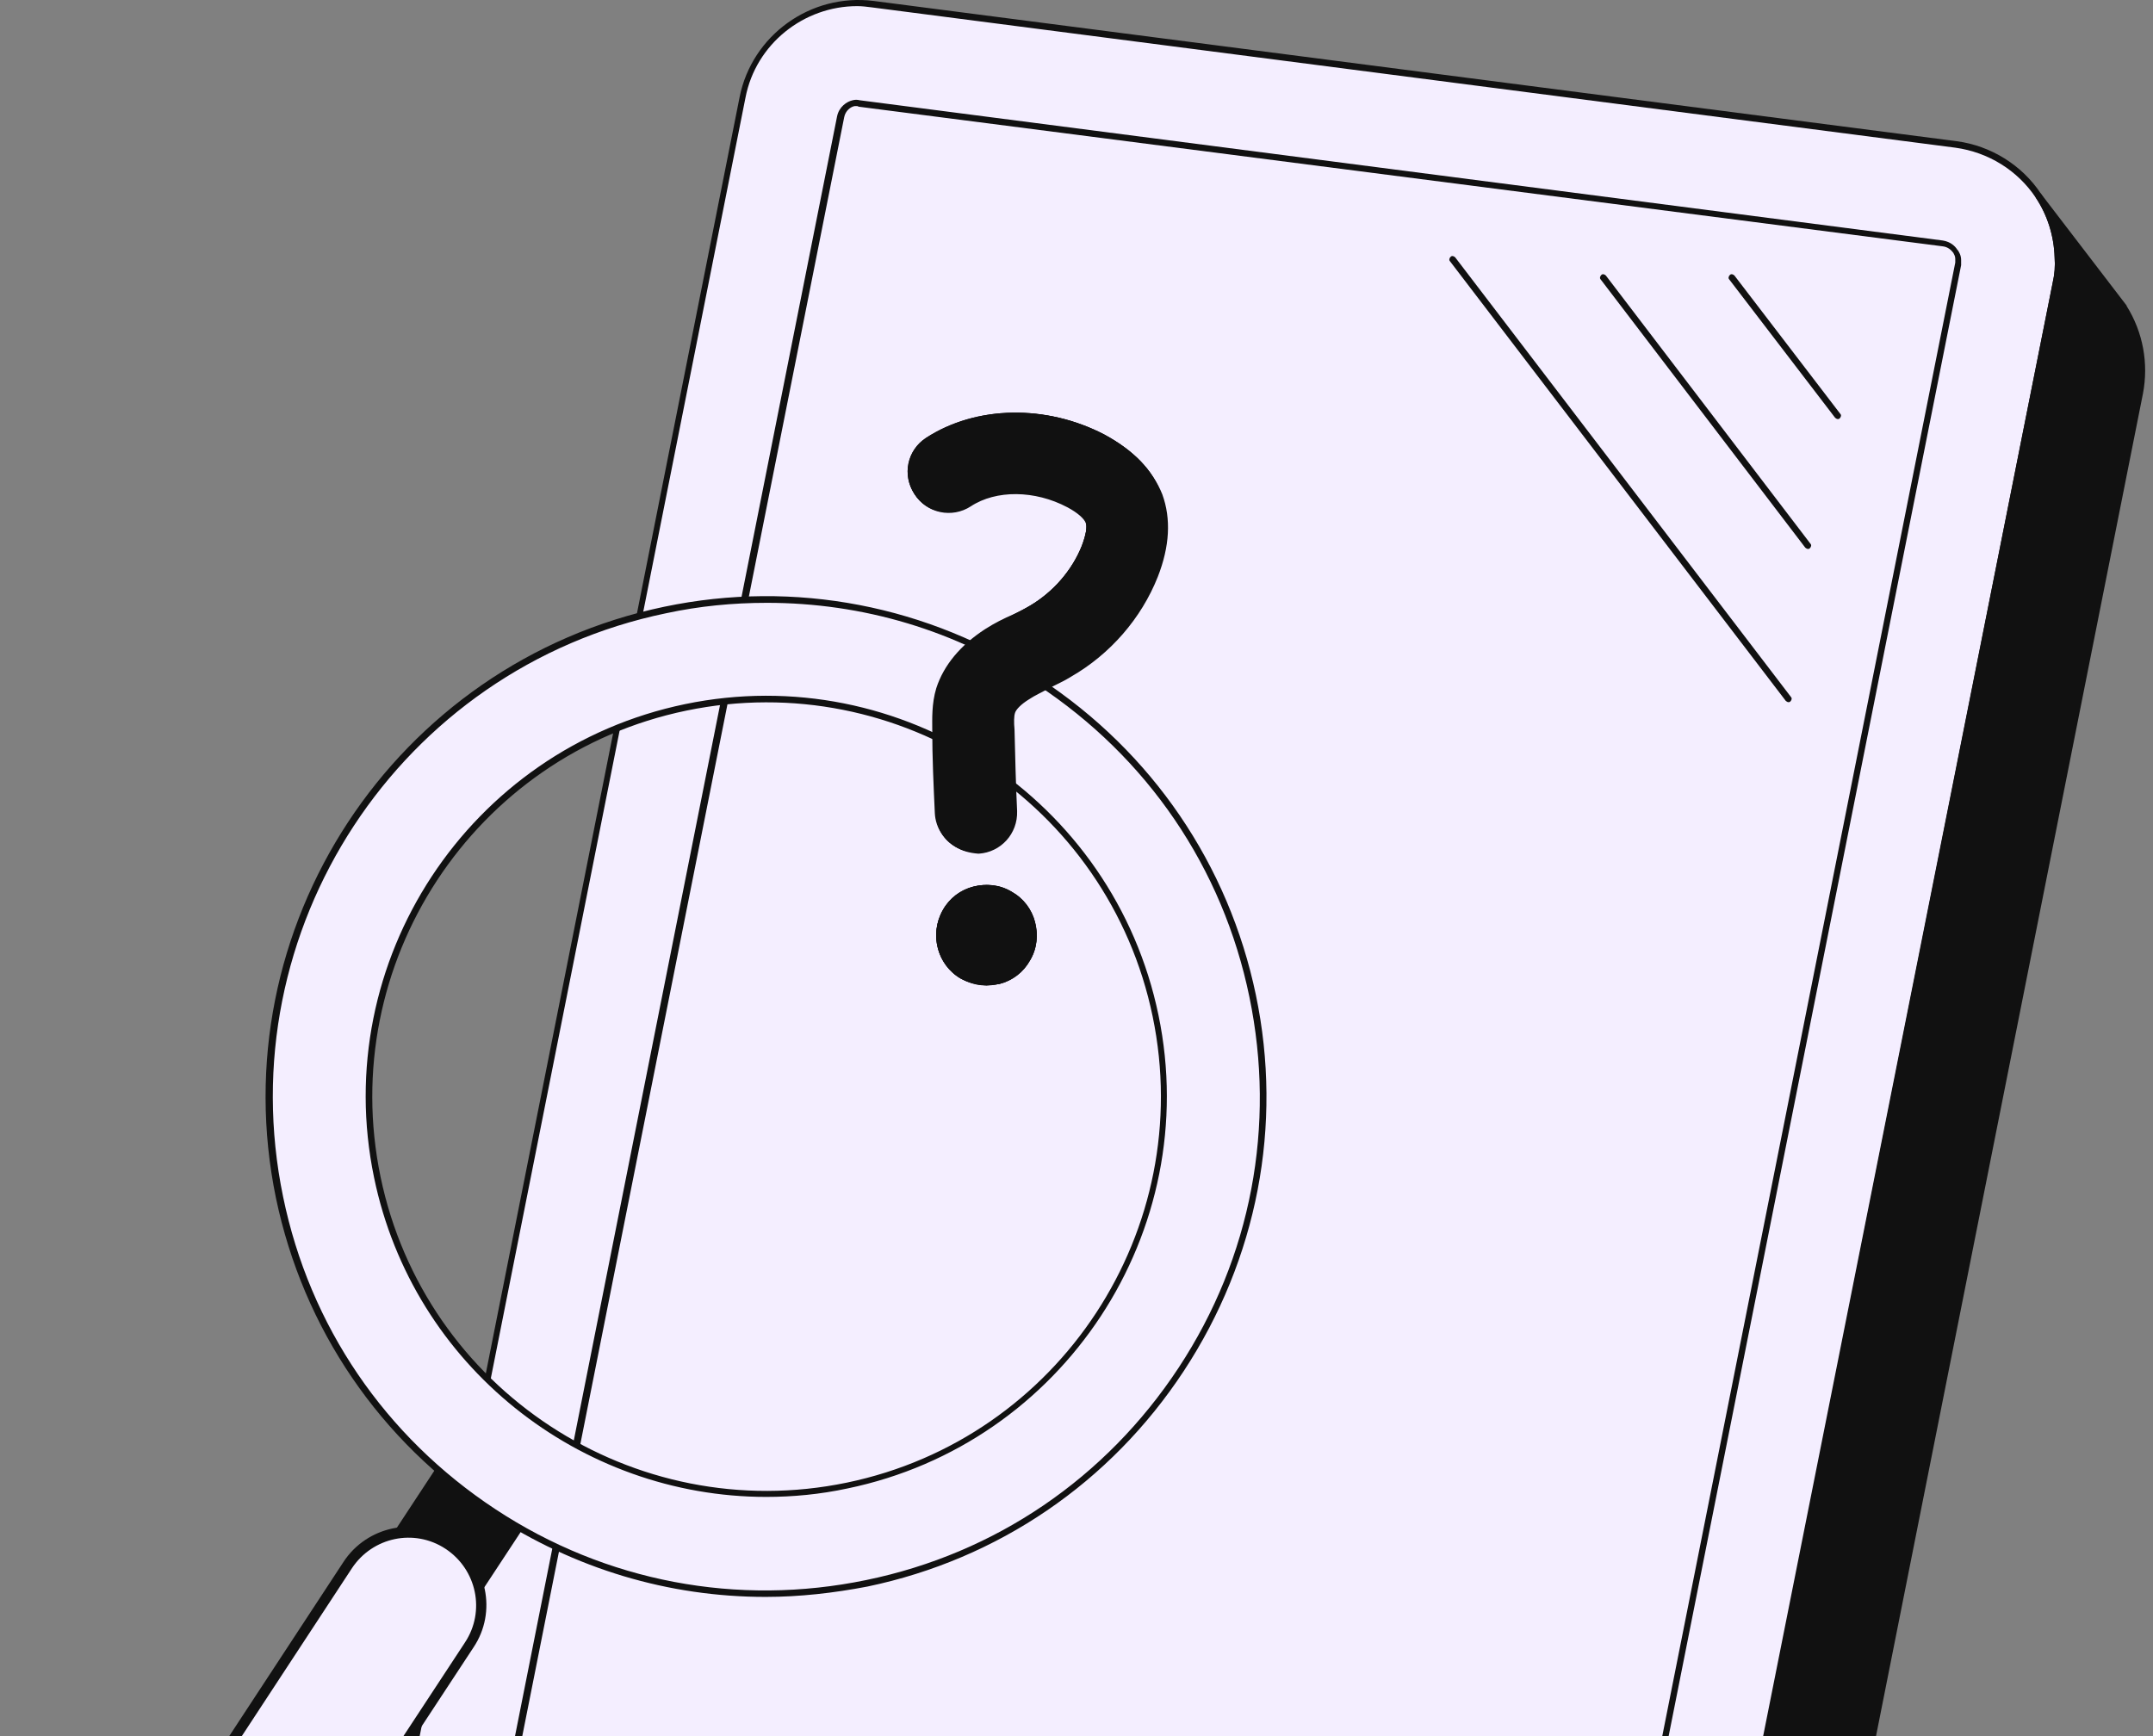 <svg width="124" height="100" viewBox="0 0 124 100" fill="none" xmlns="http://www.w3.org/2000/svg">
<rect x="0" y="0" width="124" height="100" fill="#808080" stroke="none"/>
<path d="M18.775 137.723C18.812 137.76 18.812 137.797 18.849 137.835L18.887 137.872C19.747 138.957 20.907 139.78 22.328 140.191C22.664 140.303 23.001 140.378 23.337 140.415L26.554 140.827L85.758 148.494C89.274 148.943 92.528 146.586 93.238 143.108L116.725 24.962L118.446 16.322C118.558 15.836 118.595 15.312 118.558 14.826C118.521 13.517 118.109 12.32 117.436 11.273C116.389 9.703 114.706 8.581 112.686 8.319L50.266 0.24C46.75 -0.209 43.496 2.148 42.785 5.626L17.578 132.412C17.204 134.357 17.69 136.264 18.775 137.723Z" fill="#F4EEFF"/>
<path d="M86.581 148.718C86.281 148.718 85.982 148.718 85.683 148.681L23.3 140.603C22.926 140.565 22.589 140.49 22.253 140.378C20.831 139.967 19.635 139.144 18.737 137.985C18.7 137.91 18.662 137.872 18.625 137.835C17.465 136.264 17.017 134.282 17.391 132.375L42.598 5.589C43.309 2.036 46.675 -0.395 50.303 0.053L112.686 8.132C114.668 8.394 116.463 9.516 117.548 11.161C118.296 12.283 118.67 13.517 118.707 14.826C118.707 15.312 118.67 15.836 118.595 16.36L116.875 24.999L93.387 143.146C92.752 146.4 89.834 148.718 86.581 148.718ZM49.368 0.353C46.301 0.353 43.533 2.522 42.935 5.626L17.727 132.412C17.353 134.245 17.802 136.115 18.887 137.611C18.924 137.648 18.924 137.685 18.961 137.723C19.822 138.845 20.981 139.63 22.327 140.004C22.627 140.079 22.963 140.154 23.3 140.191L85.683 148.27C89.086 148.718 92.303 146.4 92.976 143.034L116.501 24.924L118.221 16.285C118.333 15.799 118.371 15.312 118.333 14.826C118.296 13.592 117.922 12.395 117.249 11.386C116.201 9.815 114.518 8.768 112.611 8.506L50.228 0.427C49.929 0.39 49.667 0.353 49.368 0.353Z" fill="#111111"/>
<path d="M112.762 14.938V15.013C112.762 15.05 112.762 15.125 112.762 15.2L109.957 29.3L87.554 141.986C87.442 142.472 87.068 142.697 86.806 142.771C86.694 142.809 86.582 142.809 86.469 142.771L24.086 134.693C24.012 134.693 23.974 134.693 23.974 134.693L23.899 134.656C23.712 134.618 23.563 134.469 23.488 134.394L23.413 134.282C23.301 134.132 23.189 133.87 23.226 133.534L45.517 21.371L48.434 6.71C48.508 6.224 48.883 6 49.182 5.925C49.294 5.925 49.406 5.887 49.518 5.925L111.901 14.003C112.275 14.041 112.5 14.265 112.612 14.452L112.649 14.489C112.687 14.602 112.762 14.751 112.762 14.938Z" fill="#F4EEFF"/>
<path d="M86.582 142.958C86.544 142.958 86.469 142.958 86.432 142.958L24.049 134.88L23.824 134.843C23.637 134.805 23.45 134.693 23.301 134.506L23.226 134.394C23.114 134.244 22.927 133.908 23.002 133.496L48.209 6.71C48.321 6.149 48.77 5.85 49.107 5.775C49.256 5.738 49.369 5.738 49.518 5.775L111.901 13.854C112.35 13.928 112.612 14.19 112.724 14.377L112.762 14.415C112.836 14.527 112.949 14.714 112.949 14.976V15.05C112.949 15.088 112.949 15.162 112.949 15.275L87.741 142.061C87.629 142.622 87.18 142.921 86.843 142.996C86.769 142.958 86.694 142.958 86.582 142.958ZM49.369 6.112C49.331 6.112 49.256 6.112 49.219 6.112C48.995 6.149 48.695 6.374 48.621 6.748L23.413 133.534C23.375 133.833 23.45 134.02 23.563 134.132L23.637 134.244C23.712 134.356 23.824 134.394 23.974 134.431L24.124 134.469L86.507 142.547C86.582 142.547 86.694 142.547 86.769 142.547C86.993 142.51 87.33 142.323 87.404 141.911L112.612 15.125C112.612 15.05 112.612 15.013 112.612 14.976V14.901C112.612 14.751 112.537 14.639 112.5 14.564C112.388 14.415 112.201 14.227 111.901 14.19L49.481 6.149C49.443 6.149 49.406 6.112 49.369 6.112Z" fill="#111111"/>
<path d="M18.887 137.872L23.674 144.081L23.823 144.268L23.861 144.305C24.908 145.577 26.441 146.474 28.199 146.736L90.582 154.815C94.098 155.263 97.352 152.907 98.062 149.429L123.27 22.643C123.606 20.885 123.232 19.127 122.335 17.706C122.335 17.706 122.335 17.669 122.297 17.669L121.587 16.771L117.398 11.311C118.071 12.358 118.483 13.555 118.52 14.864C118.52 15.35 118.483 15.874 118.408 16.36L116.687 24.999L93.2 143.108C92.49 146.587 89.236 148.943 85.72 148.494L26.516 140.827L23.3 140.416C22.963 140.378 22.627 140.303 22.29 140.191C20.906 139.78 19.747 138.957 18.887 137.872Z" fill="#111111"/>
<path d="M91.443 155.039C91.144 155.039 90.845 155.039 90.546 155.002L28.163 146.923C26.405 146.699 24.834 145.801 23.712 144.455L23.562 144.23L18.775 138.022C18.7 137.947 18.738 137.835 18.812 137.76C18.887 137.685 19 137.723 19.074 137.798C19.934 138.882 21.056 139.668 22.403 140.042C22.702 140.116 23.039 140.191 23.375 140.229L85.759 148.307C89.162 148.756 92.378 146.437 93.052 143.071L116.501 24.924L118.222 16.285C118.334 15.799 118.371 15.313 118.334 14.826C118.297 13.592 117.923 12.395 117.249 11.386C117.212 11.311 117.212 11.199 117.287 11.124C117.362 11.049 117.474 11.086 117.549 11.161L122.448 17.557C122.448 17.557 122.485 17.594 122.485 17.631C123.42 19.127 123.757 20.923 123.42 22.68L98.213 149.466C97.614 152.72 94.697 155.002 91.443 155.039ZM20.383 139.518L23.974 144.193C25.021 145.502 26.517 146.325 28.2 146.512L90.583 154.59C93.987 155.039 97.203 152.72 97.876 149.354L123.084 22.568C123.42 20.923 123.084 19.202 122.186 17.781V17.744L118.409 12.807C118.633 13.443 118.745 14.116 118.745 14.789C118.745 15.275 118.708 15.799 118.633 16.322L116.913 24.962L93.388 143.146C92.677 146.699 89.311 149.13 85.684 148.681L23.3 140.603C22.927 140.565 22.59 140.49 22.253 140.378C21.58 140.191 20.944 139.892 20.383 139.518Z" fill="#111111"/>
<path d="M105.841 24.139C105.804 24.139 105.729 24.101 105.692 24.064L99.596 16.098C99.521 16.023 99.558 15.911 99.633 15.836C99.708 15.761 99.82 15.798 99.895 15.873L105.991 23.839C106.066 23.914 106.028 24.026 105.953 24.101C105.916 24.139 105.879 24.139 105.841 24.139Z" fill="#111111"/>
<path d="M104.122 31.619C104.084 31.619 104.01 31.581 103.972 31.544L92.191 16.098C92.116 16.023 92.154 15.911 92.229 15.836C92.303 15.761 92.416 15.798 92.49 15.873L104.271 31.319C104.346 31.394 104.309 31.506 104.234 31.581C104.197 31.619 104.159 31.619 104.122 31.619Z" fill="#111111"/>
<path d="M102.999 40.445C102.961 40.445 102.887 40.408 102.849 40.37L83.513 15.051C83.439 14.976 83.476 14.864 83.551 14.789C83.626 14.714 83.738 14.751 83.813 14.826L103.148 40.146C103.223 40.221 103.186 40.333 103.111 40.408C103.074 40.445 103.036 40.445 102.999 40.445Z" fill="#111111"/>
<path d="M11.744 114.086C11.034 114.235 10.248 114.123 9.575 113.674C8.266 112.814 7.892 111.019 8.752 109.71L26.517 82.67C27.378 81.361 29.173 80.987 30.482 81.847C31.791 82.707 32.165 84.502 31.305 85.811L13.54 112.852C13.128 113.525 12.492 113.936 11.744 114.086Z" fill="#111111"/>
<path d="M11.183 114.347C10.585 114.347 10.024 114.16 9.5 113.861C8.827 113.412 8.341 112.739 8.191 111.916C8.042 111.093 8.191 110.308 8.64 109.635L26.405 82.595C26.854 81.921 27.527 81.435 28.35 81.286C29.172 81.136 29.958 81.286 30.631 81.734C31.304 82.183 31.791 82.856 31.94 83.679C32.09 84.465 31.94 85.287 31.491 85.961L13.726 112.963C13.277 113.637 12.604 114.123 11.781 114.272C11.595 114.31 11.37 114.347 11.183 114.347ZM28.948 81.585C28.761 81.585 28.574 81.585 28.387 81.622C27.677 81.772 27.078 82.183 26.704 82.782L8.939 109.822C8.528 110.42 8.416 111.131 8.565 111.841C8.715 112.552 9.126 113.15 9.725 113.524C10.323 113.898 11.034 114.048 11.744 113.898C12.455 113.749 13.053 113.337 13.427 112.739L31.192 85.699C31.604 85.1 31.716 84.39 31.566 83.679C31.416 82.969 31.005 82.37 30.407 81.996C29.958 81.734 29.434 81.585 28.948 81.585Z" fill="#111111"/>
<path d="M4.489 125.941C3.628 125.941 2.768 125.679 2.02 125.193C-0.037 123.847 -0.635 121.042 0.749 118.985L19.785 89.963C21.131 87.906 23.936 87.307 25.994 88.691C28.05 90.075 28.649 92.842 27.265 94.899L8.191 123.922C7.518 124.931 6.508 125.605 5.349 125.866C5.087 125.904 4.788 125.941 4.489 125.941ZM23.562 88.354C22.216 88.354 20.907 88.99 20.122 90.224L1.085 119.247C-0.149 121.154 0.375 123.697 2.282 124.931C3.217 125.53 4.301 125.754 5.386 125.53C6.471 125.305 7.368 124.67 8.004 123.772L27.078 94.75C28.312 92.842 27.789 90.299 25.919 89.065C25.096 88.579 24.311 88.354 23.562 88.354Z" fill="#111111"/>
<path d="M49.93 91.159C34.484 94.376 19.299 84.39 16.083 68.944C12.867 53.497 22.852 38.313 38.299 35.097C53.745 31.88 68.929 41.866 72.146 57.312C75.362 72.796 65.414 87.98 49.93 91.159ZM39.495 40.744C27.116 43.287 19.15 55.442 21.73 67.784C24.274 80.126 36.429 88.13 48.771 85.549C61.113 82.969 69.116 70.851 66.536 58.472C63.992 46.13 51.875 38.163 39.495 40.744Z" fill="#F4EEFF"/>
<path d="M44.095 91.982C38.523 91.982 33.1 90.374 28.312 87.232C21.88 83.006 17.466 76.536 15.896 69.019C12.679 53.46 22.702 38.201 38.261 34.947C45.778 33.376 53.483 34.872 59.915 39.099C66.348 43.325 70.761 49.795 72.332 57.312C73.903 64.83 72.407 72.534 68.181 78.967C63.955 85.4 57.484 89.813 49.967 91.384C48.022 91.758 46.04 91.982 44.095 91.982ZM44.17 34.723C42.225 34.723 40.28 34.91 38.373 35.321C23.002 38.5 13.128 53.572 16.307 68.944C17.84 76.386 22.179 82.744 28.537 86.933C34.895 91.122 42.487 92.543 49.892 91.01C57.335 89.476 63.693 85.138 67.882 78.78C72.07 72.422 73.492 64.83 71.958 57.425C70.425 49.982 66.086 43.624 59.728 39.435C55.053 36.294 49.668 34.723 44.17 34.723ZM44.133 86.222C33.436 86.222 23.787 78.705 21.543 67.822C18.962 55.367 27.003 43.138 39.458 40.557C51.912 37.977 64.142 46.017 66.722 58.472C69.303 70.926 61.262 83.156 48.808 85.736C47.237 86.073 45.666 86.222 44.133 86.222ZM39.532 40.931C27.265 43.474 19.374 55.517 21.917 67.784C24.46 80.052 36.503 87.943 48.77 85.4C61.037 82.856 68.929 70.814 66.386 58.547C63.842 46.279 51.8 38.388 39.532 40.931Z" fill="#111111"/>
<path d="M1.064 119.245L1.064 119.244L20.101 90.222C20.101 90.222 20.101 90.222 20.101 90.222C21.35 88.331 23.881 87.798 25.77 89.045C27.662 90.294 28.195 92.826 26.948 94.714L26.948 94.715L7.874 123.737L7.873 123.737L7.87 123.742C7.304 124.662 6.345 125.269 5.307 125.484C4.272 125.698 3.167 125.519 2.241 124.914C0.35 123.665 -0.183 121.133 1.064 119.245Z" fill="#F4EEFF" stroke="#111111" stroke-width="0.4"/>
<path d="M55.126 48.598C54.528 48.261 54.079 47.588 54.041 46.84C53.967 45.232 53.892 43.624 53.892 42.015C53.892 41.417 53.855 40.557 54.116 39.697C54.528 38.425 55.463 37.303 56.846 36.405C57.37 36.069 57.894 35.807 58.417 35.583C58.754 35.433 59.09 35.246 59.427 35.059C60.773 34.274 61.895 33.002 62.494 31.543C62.756 30.908 62.831 30.347 62.718 30.047C62.606 29.748 62.195 29.374 61.559 29.038C59.651 28.028 57.333 27.99 55.799 29C54.827 29.636 53.48 29.374 52.845 28.364C52.209 27.355 52.471 26.046 53.48 25.41C56.323 23.577 60.287 23.502 63.578 25.26C65.187 26.12 66.234 27.242 66.757 28.551C67.244 29.898 67.169 31.431 66.496 33.152C65.561 35.508 63.803 37.527 61.596 38.799C61.185 39.061 60.736 39.248 60.325 39.472C59.913 39.697 59.502 39.884 59.165 40.108C58.679 40.407 58.343 40.744 58.268 41.006C58.193 41.23 58.193 41.641 58.23 42.015C58.268 43.586 58.305 45.157 58.38 46.728C58.417 47.925 57.52 48.897 56.36 48.972C55.874 48.934 55.463 48.822 55.126 48.598Z" fill="#111111"/>
<path d="M56.212 49.084C55.8 49.084 55.389 48.972 55.053 48.785C54.342 48.374 53.931 47.663 53.893 46.878C53.818 45.27 53.743 43.624 53.743 42.053C53.743 41.417 53.706 40.557 54.005 39.66C54.417 38.351 55.389 37.154 56.81 36.256C57.334 35.92 57.895 35.658 58.381 35.396L58.456 35.359C58.755 35.209 59.054 35.059 59.353 34.873C60.663 34.087 61.747 32.853 62.308 31.432C62.532 30.833 62.645 30.31 62.532 30.048C62.42 29.786 62.046 29.45 61.448 29.15C59.578 28.178 57.371 28.14 55.875 29.113C55.352 29.45 54.716 29.562 54.117 29.45C53.519 29.337 52.995 28.963 52.659 28.44C51.948 27.355 52.248 25.934 53.332 25.223C56.212 23.353 60.251 23.279 63.617 25.036C65.263 25.934 66.385 27.056 66.871 28.44C67.394 29.823 67.282 31.432 66.609 33.152C65.637 35.546 63.879 37.603 61.635 38.874C61.186 39.136 60.775 39.323 60.363 39.547C59.952 39.772 59.541 39.959 59.204 40.146C58.68 40.483 58.456 40.782 58.381 40.931C58.306 41.118 58.344 41.567 58.344 41.866C58.381 43.437 58.419 45.008 58.493 46.579C58.531 47.215 58.306 47.776 57.895 48.262C57.483 48.748 56.922 48.972 56.287 49.01C56.287 49.084 56.249 49.084 56.212 49.084ZM58.493 28.066C59.541 28.066 60.625 28.328 61.635 28.851C62.308 29.188 62.757 29.599 62.907 29.973C63.056 30.347 62.944 30.908 62.682 31.619C62.084 33.115 60.962 34.424 59.541 35.246C59.241 35.434 58.905 35.583 58.605 35.733L58.531 35.77C58.007 36.032 57.521 36.256 56.997 36.593C55.651 37.416 54.753 38.538 54.342 39.772C54.08 40.632 54.08 41.455 54.117 42.053C54.155 43.661 54.192 45.27 54.267 46.878C54.304 47.551 54.678 48.15 55.239 48.486C55.576 48.673 55.95 48.748 56.324 48.748C56.848 48.711 57.334 48.486 57.67 48.112C58.007 47.738 58.194 47.215 58.194 46.691C58.119 45.12 58.082 43.549 58.044 41.978C58.044 41.605 58.044 41.193 58.119 40.931C58.231 40.632 58.568 40.258 59.092 39.922C59.428 39.697 59.84 39.51 60.288 39.286C60.7 39.099 61.111 38.874 61.523 38.65C63.692 37.378 65.412 35.434 66.31 33.115C66.983 31.469 67.058 29.973 66.572 28.664C66.085 27.392 65.038 26.308 63.505 25.448C60.288 23.727 56.361 23.802 53.594 25.597C52.696 26.196 52.434 27.392 53.033 28.29C53.332 28.739 53.743 29.038 54.267 29.15C54.791 29.262 55.314 29.15 55.726 28.889C56.474 28.29 57.446 28.066 58.493 28.066Z" fill="#111111"/>
<path d="M56.81 56.565C58.297 56.565 59.503 55.359 59.503 53.872C59.503 52.385 58.297 51.179 56.81 51.179C55.323 51.179 54.117 52.385 54.117 53.872C54.117 55.359 55.323 56.565 56.81 56.565Z" fill="#111111"/>
<path d="M56.811 56.752C56.325 56.752 55.801 56.602 55.352 56.377C53.968 55.592 53.52 53.797 54.305 52.413C54.679 51.74 55.315 51.254 56.063 51.067C56.811 50.88 57.596 50.955 58.269 51.366C58.943 51.74 59.429 52.376 59.616 53.124C59.803 53.872 59.728 54.657 59.317 55.33C58.943 56.004 58.307 56.49 57.559 56.677C57.297 56.714 57.035 56.752 56.811 56.752ZM56.811 51.366C56.586 51.366 56.362 51.403 56.138 51.441C55.502 51.628 54.941 52.039 54.604 52.6C53.894 53.797 54.305 55.33 55.502 56.041C56.1 56.377 56.773 56.452 57.409 56.303C58.045 56.116 58.606 55.704 58.943 55.143C59.279 54.545 59.354 53.872 59.204 53.236C59.017 52.6 58.606 52.039 58.045 51.703C57.671 51.478 57.26 51.366 56.811 51.366Z" fill="#111111"/>
<path d="M55.126 48.598C54.528 48.261 54.079 47.588 54.041 46.84C53.967 45.232 53.892 43.624 53.892 42.015C53.892 41.417 53.855 40.557 54.116 39.697C54.528 38.425 55.463 37.303 56.846 36.405C57.37 36.069 57.894 35.807 58.417 35.583C58.754 35.433 59.09 35.246 59.427 35.059C60.773 34.274 61.895 33.002 62.494 31.543C62.756 30.908 62.831 30.347 62.718 30.047C62.606 29.748 62.195 29.374 61.559 29.038C59.651 28.028 57.333 27.99 55.799 29C54.827 29.636 53.48 29.374 52.845 28.364C52.209 27.355 52.471 26.046 53.48 25.41C56.323 23.577 60.287 23.502 63.578 25.26C65.187 26.12 66.234 27.242 66.757 28.551C67.244 29.898 67.169 31.431 66.496 33.152C65.561 35.508 63.803 37.527 61.596 38.799C61.185 39.061 60.736 39.248 60.325 39.472C59.913 39.697 59.502 39.884 59.165 40.108C58.679 40.407 58.343 40.744 58.268 41.006C58.193 41.23 58.193 41.641 58.23 42.015C58.268 43.586 58.305 45.157 58.38 46.728C58.417 47.925 57.52 48.897 56.36 48.972C55.874 48.934 55.463 48.822 55.126 48.598Z" fill="#111111"/>
<path d="M56.212 49.084C55.8 49.084 55.389 48.972 55.053 48.785C54.342 48.374 53.931 47.663 53.893 46.878C53.818 45.27 53.743 43.624 53.743 42.053C53.743 41.417 53.706 40.557 54.005 39.66C54.417 38.351 55.389 37.154 56.81 36.256C57.334 35.92 57.895 35.658 58.381 35.396L58.456 35.359C58.755 35.209 59.054 35.059 59.353 34.873C60.663 34.087 61.747 32.853 62.308 31.432C62.532 30.833 62.645 30.31 62.532 30.048C62.42 29.786 62.046 29.45 61.448 29.15C59.578 28.178 57.371 28.14 55.875 29.113C55.352 29.45 54.716 29.562 54.117 29.45C53.519 29.337 52.995 28.963 52.659 28.44C51.948 27.355 52.248 25.934 53.332 25.223C56.212 23.353 60.251 23.279 63.617 25.036C65.263 25.934 66.385 27.056 66.871 28.44C67.394 29.823 67.282 31.432 66.609 33.152C65.637 35.546 63.879 37.603 61.635 38.874C61.186 39.136 60.775 39.323 60.363 39.547C59.952 39.772 59.541 39.959 59.204 40.146C58.68 40.483 58.456 40.782 58.381 40.931C58.306 41.118 58.344 41.567 58.344 41.866C58.381 43.437 58.419 45.008 58.493 46.579C58.531 47.215 58.306 47.776 57.895 48.262C57.483 48.748 56.922 48.972 56.287 49.01C56.287 49.084 56.249 49.084 56.212 49.084ZM58.493 28.066C59.541 28.066 60.625 28.328 61.635 28.851C62.308 29.188 62.757 29.599 62.907 29.973C63.056 30.347 62.944 30.908 62.682 31.619C62.084 33.115 60.962 34.424 59.541 35.246C59.241 35.434 58.905 35.583 58.605 35.733L58.531 35.77C58.007 36.032 57.521 36.256 56.997 36.593C55.651 37.416 54.753 38.538 54.342 39.772C54.08 40.632 54.08 41.455 54.117 42.053C54.155 43.661 54.192 45.27 54.267 46.878C54.304 47.551 54.678 48.15 55.239 48.486C55.576 48.673 55.95 48.748 56.324 48.748C56.848 48.711 57.334 48.486 57.67 48.112C58.007 47.738 58.194 47.215 58.194 46.691C58.119 45.12 58.082 43.549 58.044 41.978C58.044 41.605 58.044 41.193 58.119 40.931C58.231 40.632 58.568 40.258 59.092 39.922C59.428 39.697 59.84 39.51 60.288 39.286C60.7 39.099 61.111 38.874 61.523 38.65C63.692 37.378 65.412 35.434 66.31 33.115C66.983 31.469 67.058 29.973 66.572 28.664C66.085 27.392 65.038 26.308 63.505 25.448C60.288 23.727 56.361 23.802 53.594 25.597C52.696 26.196 52.434 27.392 53.033 28.29C53.332 28.739 53.743 29.038 54.267 29.15C54.791 29.262 55.314 29.15 55.726 28.889C56.474 28.29 57.446 28.066 58.493 28.066Z" fill="#111111"/>
<path d="M56.81 56.565C58.297 56.565 59.503 55.359 59.503 53.872C59.503 52.385 58.297 51.179 56.81 51.179C55.323 51.179 54.117 52.385 54.117 53.872C54.117 55.359 55.323 56.565 56.81 56.565Z" fill="#111111"/>
<path d="M56.811 56.752C56.325 56.752 55.801 56.602 55.352 56.377C53.968 55.592 53.52 53.797 54.305 52.413C54.679 51.74 55.315 51.254 56.063 51.067C56.811 50.88 57.596 50.955 58.269 51.366C58.943 51.74 59.429 52.376 59.616 53.124C59.803 53.872 59.728 54.657 59.317 55.33C58.943 56.004 58.307 56.49 57.559 56.677C57.297 56.714 57.035 56.752 56.811 56.752ZM56.811 51.366C56.586 51.366 56.362 51.403 56.138 51.441C55.502 51.628 54.941 52.039 54.604 52.6C53.894 53.797 54.305 55.33 55.502 56.041C56.1 56.377 56.773 56.452 57.409 56.303C58.045 56.116 58.606 55.704 58.943 55.143C59.279 54.545 59.354 53.872 59.204 53.236C59.017 52.6 58.606 52.039 58.045 51.703C57.671 51.478 57.26 51.366 56.811 51.366Z" fill="#111111"/>
<path d="M55.126 48.598C54.528 48.261 54.079 47.588 54.041 46.84C53.967 45.232 53.892 43.624 53.892 42.015C53.892 41.417 53.855 40.557 54.116 39.697C54.528 38.425 55.463 37.303 56.846 36.405C57.37 36.069 57.894 35.807 58.417 35.583C58.754 35.433 59.09 35.246 59.427 35.059C60.773 34.274 61.895 33.002 62.494 31.543C62.756 30.908 62.831 30.347 62.718 30.047C62.606 29.748 62.195 29.374 61.559 29.038C59.651 28.028 57.333 27.99 55.799 29C54.827 29.636 53.48 29.374 52.845 28.364C52.209 27.355 52.471 26.046 53.48 25.41C56.323 23.577 60.287 23.502 63.578 25.26C65.187 26.12 66.234 27.242 66.757 28.551C67.244 29.898 67.169 31.431 66.496 33.152C65.561 35.508 63.803 37.527 61.596 38.799C61.185 39.061 60.736 39.248 60.325 39.472C59.913 39.697 59.502 39.884 59.165 40.108C58.679 40.407 58.343 40.744 58.268 41.006C58.193 41.23 58.193 41.641 58.23 42.015C58.268 43.586 58.305 45.157 58.38 46.728C58.417 47.925 57.52 48.897 56.36 48.972C55.874 48.934 55.463 48.822 55.126 48.598Z" stroke="#111111" stroke-width="0.4" stroke-linecap="round" stroke-linejoin="round"/>
<path d="M56.81 56.565C58.297 56.565 59.503 55.359 59.503 53.872C59.503 52.385 58.297 51.179 56.81 51.179C55.323 51.179 54.117 52.385 54.117 53.872C54.117 55.359 55.323 56.565 56.81 56.565Z" stroke="#111111" stroke-width="0.4" stroke-linecap="round" stroke-linejoin="round"/>
</svg>
